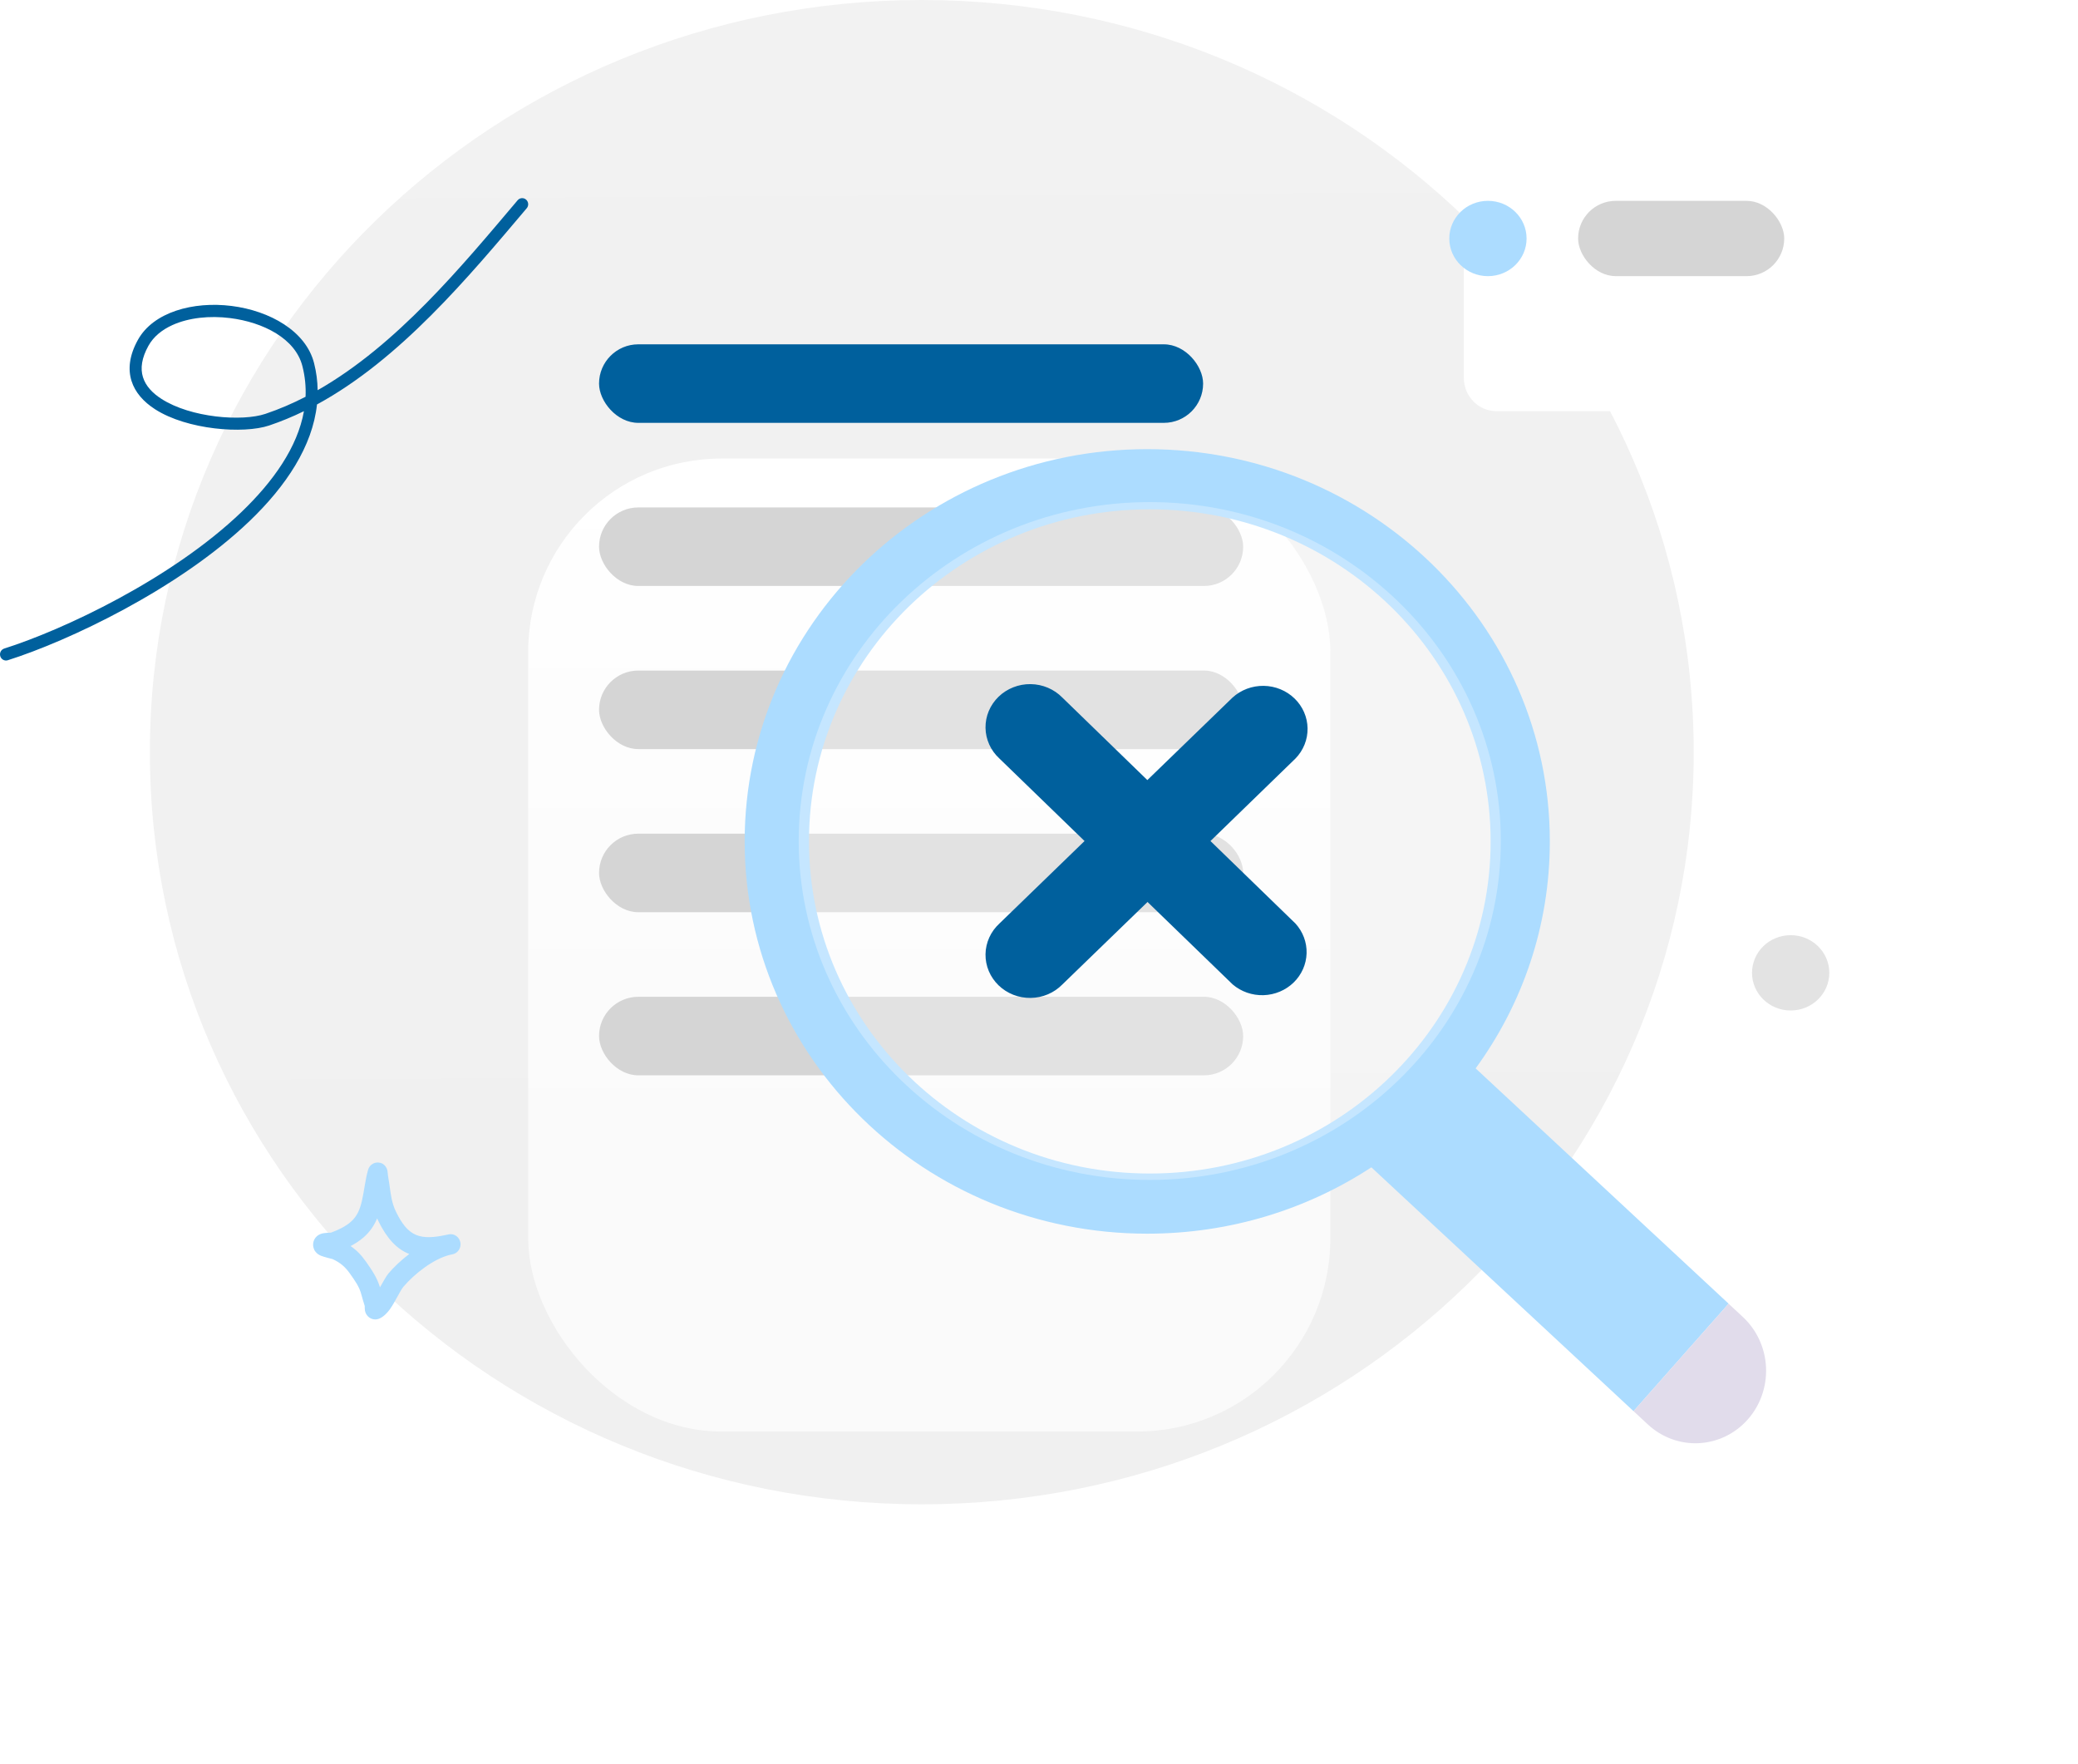 <svg width="172" height="146" viewBox="0 0 172 146" fill="none" xmlns="http://www.w3.org/2000/svg">
<path d="M76.299 124.5C111.586 124.5 140.192 96.63 140.192 62.25C140.192 27.87 111.586 0 76.299 0C41.012 0 12.406 27.87 12.406 62.25C12.406 96.63 41.012 124.5 76.299 124.5Z" fill="url(#paint0_linear_1806_65862)"/>
<g filter="url(#filter0_d_1806_65862)">
<rect x="43.719" y="17.951" width="66.397" height="80.529" rx="16" fill="url(#paint1_linear_1806_65862)"/>
</g>
<rect x="49.584" y="28.497" width="50" height="6.5" rx="3.25" fill="#00609D"/>
<rect x="49.584" y="41.997" width="53.315" height="6.5" rx="3.25" fill="#D5D5D5"/>
<rect x="49.584" y="55.497" width="53.315" height="6.5" rx="3.25" fill="#D5D5D5"/>
<rect x="49.584" y="68.997" width="53.315" height="6.5" rx="3.25" fill="#D5D5D5"/>
<rect x="49.584" y="82.497" width="53.315" height="6.5" rx="3.25" fill="#D5D5D5"/>
<g filter="url(#filter1_d_1806_65862)">
<path d="M149.897 9.051H117.864C116.372 9.051 115.162 10.291 115.162 11.822V27.259C115.162 28.79 116.372 30.03 117.864 30.03H149.897C151.389 30.03 152.599 28.79 152.599 27.259V11.822C152.599 10.291 151.389 9.051 149.897 9.051Z" fill="white"/>
</g>
<path d="M123.159 22.855C124.926 22.855 126.358 21.46 126.358 19.739C126.358 18.017 124.926 16.622 123.159 16.622C121.392 16.622 119.96 18.017 119.96 19.739C119.96 21.46 121.392 22.855 123.159 22.855Z" fill="#ACDCFF"/>
<rect x="130.623" y="16.622" width="17.061" height="6.233" rx="3.117" fill="#D5D5D5"/>
<path fill-rule="evenodd" clip-rule="evenodd" d="M94.96 102.103C101.827 102.103 108.209 100.08 113.512 96.611L135.21 116.792L143.08 107.896L122.141 88.422C126.008 83.12 128.282 76.638 128.282 69.638C128.282 51.708 113.363 37.173 94.96 37.173C76.556 37.173 61.638 51.708 61.638 69.638C61.638 87.568 76.556 102.103 94.96 102.103ZM123.382 69.638C123.382 84.818 110.751 97.124 95.171 97.124C79.59 97.124 66.96 84.818 66.96 69.638C66.96 54.459 79.59 42.153 95.171 42.153C110.751 42.153 123.382 54.459 123.382 69.638Z" fill="#ACDCFF"/>
<g filter="url(#filter2_b_1806_65862)">
<path d="M95.168 97.655C111.215 97.655 124.225 85.097 124.225 69.605C124.225 54.114 111.215 41.555 95.168 41.555C79.12 41.555 66.111 54.114 66.111 69.605C66.111 85.097 79.12 97.655 95.168 97.655Z" fill="white" fill-opacity="0.3"/>
</g>
<path d="M100.192 69.606L107.224 62.781C107.883 62.106 108.244 61.209 108.23 60.28C108.217 59.352 107.829 58.464 107.151 57.808C106.473 57.151 105.557 56.776 104.598 56.763C103.639 56.75 102.712 57.099 102.015 57.737L94.968 64.562L87.936 57.737C87.597 57.39 87.191 57.113 86.74 56.921C86.289 56.729 85.802 56.627 85.31 56.62C84.817 56.613 84.328 56.702 83.872 56.882C83.415 57.061 83 57.327 82.652 57.665C82.304 58.002 82.029 58.404 81.843 58.846C81.658 59.288 81.566 59.761 81.573 60.238C81.58 60.715 81.686 61.186 81.884 61.623C82.082 62.06 82.369 62.454 82.727 62.781L89.77 69.606L82.727 76.43C82.369 76.758 82.082 77.152 81.884 77.588C81.686 78.025 81.58 78.496 81.573 78.973C81.566 79.45 81.658 79.924 81.843 80.366C82.029 80.808 82.304 81.209 82.652 81.547C83 81.884 83.415 82.15 83.872 82.33C84.328 82.509 84.817 82.598 85.31 82.591C85.802 82.585 86.289 82.482 86.74 82.29C87.191 82.099 87.597 81.821 87.936 81.474L94.983 74.65L102.031 81.474C102.735 82.075 103.648 82.392 104.586 82.363C105.523 82.334 106.414 81.959 107.076 81.316C107.738 80.673 108.122 79.809 108.149 78.901C108.177 77.994 107.846 77.11 107.224 76.43L100.192 69.606Z" fill="#00609D"/>
<path d="M135.208 116.793L143.078 107.897L144.263 109C145.413 110.069 146.102 111.564 146.177 113.154C146.253 114.744 145.709 116.3 144.666 117.479C143.623 118.658 142.166 119.364 140.615 119.441C139.064 119.519 137.547 118.962 136.397 117.892L135.211 116.79L135.208 116.793Z" fill="#E1DCEB"/>
<path fill-rule="evenodd" clip-rule="evenodd" d="M26.292 32.294C26.282 31.553 26.187 30.806 25.996 30.054C25.327 27.414 22.343 25.72 19.166 25.321C15.991 24.922 12.689 25.829 11.416 28.126C10.688 29.439 10.588 30.57 10.885 31.524C11.181 32.473 11.884 33.26 12.838 33.873C15.498 35.58 20.155 35.929 22.28 35.215C23.262 34.884 24.223 34.486 25.158 34.03C24.623 37.014 22.631 39.842 19.973 42.39C14.196 47.928 5.231 52.131 0.349 53.676C0.087 53.759 -0.059 54.043 0.023 54.31C0.104 54.577 0.383 54.726 0.645 54.643C5.624 53.067 14.763 48.775 20.654 43.127C23.698 40.21 25.867 36.926 26.237 33.474C33.117 29.733 38.767 22.947 43.598 17.235C43.778 17.025 43.754 16.704 43.545 16.521C43.337 16.34 43.023 16.363 42.844 16.575C38.21 22.053 32.832 28.569 26.292 32.294ZM25.292 32.837C25.33 32.004 25.249 31.159 25.032 30.306C24.453 28.021 21.794 26.67 19.044 26.325C17.359 26.114 15.626 26.288 14.266 26.906C13.412 27.294 12.707 27.857 12.283 28.624C11.726 29.629 11.605 30.488 11.834 31.218C12.062 31.952 12.63 32.542 13.369 33.016C15.793 34.573 20.033 34.903 21.967 34.253C23.108 33.87 24.215 33.393 25.292 32.837Z" fill="#00609D"/>
<ellipse cx="148.217" cy="80.514" rx="3.199" ry="3.117" fill="#E3E3E3"/>
<path fill-rule="evenodd" clip-rule="evenodd" d="M27.396 102.015C27.967 101.807 28.568 101.53 29.031 101.128C29.581 100.652 29.805 100.038 29.955 99.391C30.148 98.561 30.225 97.677 30.459 96.845C30.546 96.536 30.712 96.419 30.784 96.368C30.965 96.237 31.147 96.202 31.319 96.215C31.523 96.23 31.803 96.309 31.987 96.659C32.013 96.71 32.047 96.786 32.07 96.891C32.087 96.967 32.098 97.207 32.116 97.306C32.16 97.549 32.197 97.793 32.232 98.038C32.347 98.853 32.414 99.545 32.78 100.294C33.276 101.311 33.774 101.933 34.448 102.208C35.101 102.475 35.88 102.425 36.877 102.216C36.972 102.192 37.066 102.172 37.158 102.156C37.598 102.077 38.018 102.373 38.104 102.821C38.19 103.27 37.911 103.707 37.476 103.805C37.385 103.826 37.295 103.845 37.207 103.863C35.86 104.205 34.301 105.425 33.395 106.493C33.116 106.822 32.708 107.743 32.291 108.33C31.983 108.764 31.637 109.049 31.346 109.15C31.152 109.218 30.988 109.208 30.852 109.173C30.656 109.124 30.492 109.014 30.367 108.84C30.299 108.745 30.235 108.618 30.205 108.455C30.191 108.376 30.189 108.177 30.189 108.087C30.104 107.787 30 107.495 29.925 107.192C29.744 106.471 29.389 106.014 28.968 105.41C28.574 104.846 28.151 104.491 27.53 104.207C27.449 104.187 26.798 104.024 26.568 103.93C26.232 103.792 26.072 103.562 26.014 103.438C25.915 103.227 25.905 103.043 25.925 102.89C25.954 102.663 26.053 102.469 26.229 102.313C26.338 102.216 26.501 102.121 26.718 102.075C26.887 102.039 27.333 102.018 27.396 102.015ZM31.217 100.839C31.247 100.908 31.279 100.978 31.313 101.047C32.04 102.536 32.853 103.368 33.841 103.771L33.874 103.784C33.213 104.287 32.615 104.85 32.158 105.389C31.969 105.611 31.72 106.072 31.451 106.545C31.206 105.73 30.805 105.153 30.302 104.431C29.918 103.881 29.515 103.466 29.02 103.129C29.404 102.926 29.77 102.689 30.09 102.413C30.621 101.952 30.973 101.419 31.217 100.839Z" fill="#ACDCFF"/>
<defs>
<filter id="filter0_d_1806_65862" x="13.719" y="7.951" width="126.397" height="140.529" filterUnits="userSpaceOnUse" color-interpolation-filters="sRGB">
<feFlood flood-opacity="0" result="BackgroundImageFix"/>
<feColorMatrix in="SourceAlpha" type="matrix" values="0 0 0 0 0 0 0 0 0 0 0 0 0 0 0 0 0 0 127 0" result="hardAlpha"/>
<feOffset dy="20"/>
<feGaussianBlur stdDeviation="15"/>
<feComposite in2="hardAlpha" operator="out"/>
<feColorMatrix type="matrix" values="0 0 0 0 0.571 0 0 0 0 0.571 0 0 0 0 0.571 0 0 0 0.19 0"/>
<feBlend mode="normal" in2="BackgroundImageFix" result="effect1_dropShadow_1806_65862"/>
<feBlend mode="normal" in="SourceGraphic" in2="effect1_dropShadow_1806_65862" result="shape"/>
</filter>
<filter id="filter1_d_1806_65862" x="108.162" y="0.051" width="63.438" height="46.98" filterUnits="userSpaceOnUse" color-interpolation-filters="sRGB">
<feFlood flood-opacity="0" result="BackgroundImageFix"/>
<feColorMatrix in="SourceAlpha" type="matrix" values="0 0 0 0 0 0 0 0 0 0 0 0 0 0 0 0 0 0 127 0" result="hardAlpha"/>
<feOffset dx="6" dy="4"/>
<feGaussianBlur stdDeviation="6.5"/>
<feComposite in2="hardAlpha" operator="out"/>
<feColorMatrix type="matrix" values="0 0 0 0 0.105 0 0 0 0 0.466 0 0 0 0 0.546 0 0 0 0.09 0"/>
<feBlend mode="normal" in2="BackgroundImageFix" result="effect1_dropShadow_1806_65862"/>
<feBlend mode="normal" in="SourceGraphic" in2="effect1_dropShadow_1806_65862" result="shape"/>
</filter>
<filter id="filter2_b_1806_65862" x="58.111" y="33.555" width="74.114" height="72.1" filterUnits="userSpaceOnUse" color-interpolation-filters="sRGB">
<feFlood flood-opacity="0" result="BackgroundImageFix"/>
<feGaussianBlur in="BackgroundImageFix" stdDeviation="4"/>
<feComposite in2="SourceAlpha" operator="in" result="effect1_backgroundBlur_1806_65862"/>
<feBlend mode="normal" in="SourceGraphic" in2="effect1_backgroundBlur_1806_65862" result="shape"/>
</filter>
<linearGradient id="paint0_linear_1806_65862" x1="75.807" y1="-20.27" x2="77.049" y2="198.343" gradientUnits="userSpaceOnUse">
<stop stop-color="#F2F2F2"/>
<stop offset="1" stop-color="#EFEFEF"/>
</linearGradient>
<linearGradient id="paint1_linear_1806_65862" x1="76.918" y1="17.951" x2="76.918" y2="98.48" gradientUnits="userSpaceOnUse">
<stop stop-color="white"/>
<stop offset="0.719" stop-color="#FAFAFA"/>
</linearGradient>
</defs>
</svg>
